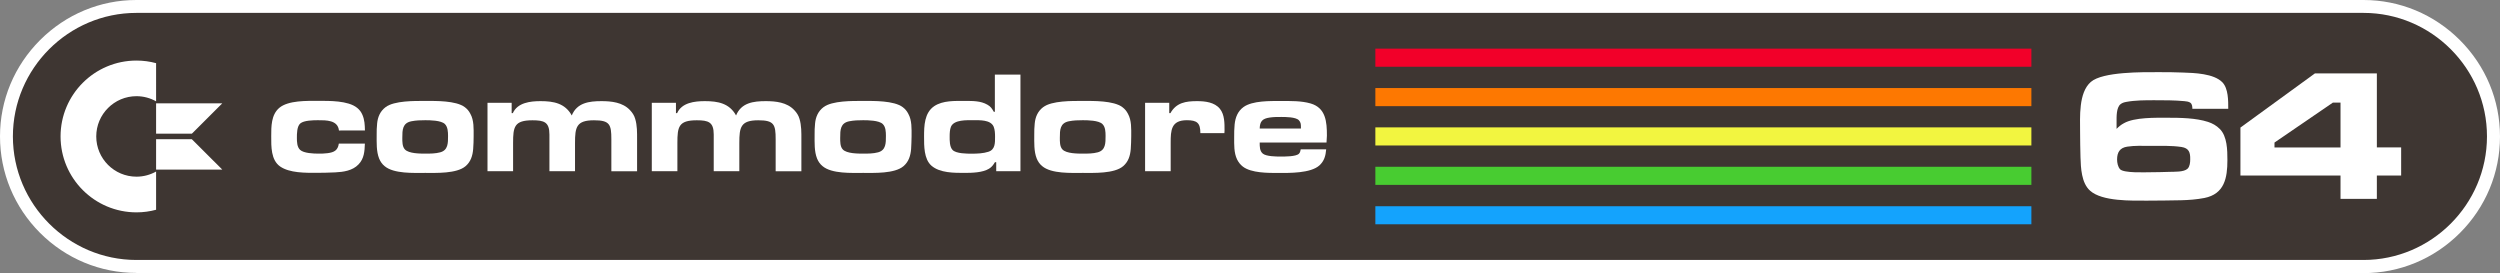 <?xml version="1.0" encoding="utf-8"?>
<!-- Generator: Adobe Illustrator 25.4.1, SVG Export Plug-In . SVG Version: 6.00 Build 0)  -->
<svg version="1.1" id="Layer_1" xmlns="http://www.w3.org/2000/svg" xmlns:xlink="http://www.w3.org/1999/xlink" x="0px" y="0px"
	 viewBox="0 0 3839 419.3" style="enable-background:new 0 0 3839 419.3;" xml:space="preserve">
<rect x="0" y="0" width="3839" height="419.3" fill="#808080" stroke="none"/>
<style type="text/css">
	.st0{fill-rule:evenodd;clip-rule:evenodd;fill:#002684;}
	.st1{fill-rule:evenodd;clip-rule:evenodd;fill:#12506F;}
	.st2{fill-rule:evenodd;clip-rule:evenodd;fill:#247A5B;}
	.st3{fill-rule:evenodd;clip-rule:evenodd;fill:#36A346;}
	.st4{fill-rule:evenodd;clip-rule:evenodd;fill:#48CD31;}
	.st5{fill-rule:evenodd;clip-rule:evenodd;fill:#6AD534;}
	.st6{fill-rule:evenodd;clip-rule:evenodd;fill:#8CDD37;}
	.st7{fill-rule:evenodd;clip-rule:evenodd;fill:#AFE63A;}
	.st8{fill-rule:evenodd;clip-rule:evenodd;fill:#D1EE3D;}
	.st9{fill-rule:evenodd;clip-rule:evenodd;fill:#F3F640;}
	.st10{fill-rule:evenodd;clip-rule:evenodd;fill:#F6D730;}
	.st11{fill-rule:evenodd;clip-rule:evenodd;fill:#F9B721;}
	.st12{fill-rule:evenodd;clip-rule:evenodd;fill:#FB9811;}
	.st13{fill-rule:evenodd;clip-rule:evenodd;fill:#FE7801;}
	.st14{fill-rule:evenodd;clip-rule:evenodd;fill:#FE5C13;}
	.st15{fill-rule:evenodd;clip-rule:evenodd;fill:#FE4125;}
	.st16{fill-rule:evenodd;clip-rule:evenodd;fill:#FE2537;}
	.st17{fill-rule:evenodd;clip-rule:evenodd;fill:#14A4FE;}
	.st18{fill-rule:evenodd;clip-rule:evenodd;fill:#21AECB;}
	.st19{fill-rule:evenodd;clip-rule:evenodd;fill:#2EB998;}
	.st20{fill-rule:evenodd;clip-rule:evenodd;fill:#3BC364;}
	.st21{fill-rule:evenodd;clip-rule:evenodd;fill:#24795B;}
	.st22{fill-rule:evenodd;clip-rule:evenodd;fill:#48CC31;}
	.st23{fill-rule:evenodd;clip-rule:evenodd;fill:#6AD434;}
	.st24{fill-rule:evenodd;clip-rule:evenodd;fill:#8BDC37;}
	.st25{fill-rule:evenodd;clip-rule:evenodd;fill:#AEE53A;}
	.st26{fill-rule:evenodd;clip-rule:evenodd;fill:#D0ED3D;}
	.st27{fill-rule:evenodd;clip-rule:evenodd;fill:#F2F540;}
	.st28{fill-rule:evenodd;clip-rule:evenodd;fill:#F5D630;}
	.st29{fill-rule:evenodd;clip-rule:evenodd;fill:#F8B621;}
	.st30{fill-rule:evenodd;clip-rule:evenodd;fill:#FA9711;}
	.st31{fill-rule:evenodd;clip-rule:evenodd;fill:#FD7801;}
	.st32{fill-rule:evenodd;clip-rule:evenodd;fill:#F9500E;}
	.st33{fill-rule:evenodd;clip-rule:evenodd;fill:#F6281C;}
	.st34{fill-rule:evenodd;clip-rule:evenodd;fill:#F20029;}
	.st35{fill:#002684;}
	.st36{fill:#F20029;}
	.st37{fill:#FFFFFF;}
	.st38{fill-rule:evenodd;clip-rule:evenodd;fill:#14A3FD;}
	.st39{fill-rule:evenodd;clip-rule:evenodd;fill:#3E3632;}
	.st40{fill:#282422;}
	.st41{fill:url(#SVGID_1_);}
	.st42{fill:url(#SVGID_00000127737005223342522760000011925498673273054884_);}
	.st43{fill:url(#SVGID_00000098934743502119238730000012224280100872861056_);}
	.st44{fill:url(#SVGID_00000066480204329805849190000017572605763774846894_);}
	.st45{fill:url(#SVGID_00000001647361281678394970000003860033614847742365_);}
	.st46{fill:url(#SVGID_00000085964349835682507920000015154365222440213161_);}
	.st47{fill:url(#SVGID_00000116958442906825108810000001442605141038619320_);}
	.st48{fill:url(#SVGID_00000165920741125737556740000012851135656884320140_);}
	.st49{fill:url(#SVGID_00000085961868464131743460000010240711098152167357_);}
	.st50{fill:url(#SVGID_00000105399549921383800780000010523427874288058032_);}
	.st51{fill:url(#SVGID_00000100345587915909770740000006837640245124176000_);}
	.st52{fill:url(#SVGID_00000182519841433925818360000002079012465982089124_);}
	.st53{fill:url(#SVGID_00000142879969305864983700000018146805464237380796_);}
	.st54{fill:url(#SVGID_00000011740649512340161950000005854705258689004186_);}
	.st55{fill:url(#SVGID_00000120528529588127138230000016756837884102565011_);}
	.st56{fill:url(#SVGID_00000053503189471386802590000007460264699596681103_);}
	.st57{fill:url(#SVGID_00000119823390952909885650000009531536712378954388_);}
	.st58{fill:url(#SVGID_00000028289818221064490840000004906408532996943543_);}
	.st59{fill:url(#SVGID_00000075162699701928805390000007141455552772745646_);}
	.st60{fill:url(#SVGID_00000057136836339451773730000013773228961283194046_);}
	.st61{fill:url(#SVGID_00000029754887684647123870000011395421310094086058_);}
	.st62{fill:url(#SVGID_00000039131680917204771080000000506102478878116992_);}
	.st63{fill:url(#SVGID_00000031199227805452972020000007981669284273222793_);}
	.st64{fill:url(#SVGID_00000037686519731386081010000006029017322793273256_);}
	.st65{fill:url(#SVGID_00000080202299192786597250000009277389536739305630_);}
	.st66{fill:url(#SVGID_00000181051141088636088520000003500772168800582789_);}
	.st67{fill:url(#SVGID_00000017485983517406125220000014915368754043135924_);}
	.st68{fill:url(#SVGID_00000105387941639772633580000007312998819642782607_);}
	.st69{fill:url(#SVGID_00000129903247931632421490000015556727047197651073_);}
	.st70{fill-rule:evenodd;clip-rule:evenodd;fill:#FFFFFF;}
	.st71{fill:url(#SVGID_00000183962398156062923940000003304520783317178546_);}
	.st72{fill:url(#SVGID_00000125575465985920241070000012905810581209009076_);}
	.st73{fill:url(#SVGID_00000062159759637662410690000015585252502284856210_);}
	.st74{fill:url(#SVGID_00000084493630454425927770000001972509202694865331_);}
	.st75{fill:url(#SVGID_00000138539440387719506700000008128344798064557756_);}
	.st76{fill:url(#SVGID_00000042714706739241410950000006946251822785155987_);}
	.st77{fill:url(#SVGID_00000089550467690090007910000013615748386679843721_);}
	.st78{fill:url(#SVGID_00000065776578112691955800000012686486650688431749_);}
	.st79{fill:url(#SVGID_00000001663350460690204410000014206434733119363468_);}
	.st80{fill:url(#SVGID_00000055685431451615783750000012997613963335057573_);}
	.st81{fill:url(#SVGID_00000042725274216414976030000010737441475281969829_);}
	.st82{fill:url(#SVGID_00000166651294897309175880000010245411849074400905_);}
	.st83{fill:url(#SVGID_00000012455167417158753510000011843417298951632566_);}
	.st84{fill:url(#SVGID_00000075121718334887473790000006453474939068896447_);}
	.st85{fill:url(#SVGID_00000076562480893549901770000007848404034435013528_);}
	.st86{fill:url(#SVGID_00000141446007260431038460000007934754359301968780_);}
	.st87{fill:url(#SVGID_00000075127013567848595210000015034367945788827528_);}
	.st88{fill:url(#SVGID_00000089563025540846089400000004616096112384170933_);}
	.st89{fill:url(#SVGID_00000018933864218290485810000008730571956765806987_);}
	.st90{fill:url(#SVGID_00000036938448096804248150000005436714670767703975_);}
	.st91{fill:url(#SVGID_00000139293937725196752280000005620921549454951298_);}
	.st92{fill:url(#SVGID_00000049205282659415553950000010731991828342327735_);}
	.st93{fill:url(#SVGID_00000142860793866053103790000003969108946224179077_);}
	.st94{fill:url(#SVGID_00000087411159794845059880000013815903530115104430_);}
	.st95{fill:url(#SVGID_00000054237847406041611020000002875122992038979006_);}
	.st96{fill:url(#SVGID_00000055680553654541302650000008913593881376579227_);}
	.st97{fill:url(#SVGID_00000174563650205090253280000002855111372900252350_);}
	.st98{fill:url(#SVGID_00000013910597298487269940000000299377669296459183_);}
	.st99{fill:url(#SVGID_00000017505330149345976500000007010343409362897322_);}
	.st100{fill:#0F2166;}
	.st101{fill:#FD2537;}
</style>
<g>
	<g>
		<path class="st70" d="M209.5,419.1c-55.8,0-108.4-21.9-148.1-61.6C21.9,317.9,0,265.3,0,209.5S21.9,101.2,61.6,61.5
			C101.3,21.9,153.8,0,209.5,0h3419.8c55.8,0,108.4,21.9,148.1,61.6s61.6,92.3,61.6,148.1s-21.9,108.4-61.6,148.1
			c-39.7,39.7-92.3,61.6-148.1,61.6H209.5V419.1z"/>
		<path class="st39" d="M3629.4,19.8H341.3H209.5c-104.4,0-189.7,85.4-189.7,189.7s85.4,189.7,189.7,189.7h3419.8
			c104.4,0,189.7-85.4,189.7-189.7C3819.1,105.2,3733.7,19.8,3629.4,19.8z"/>
		<g>
			<polygon id="polygon7_00000140727846665633545110000003082987429377670052_" class="st34" points="2112,74.7 2112,74.7 
				3119.4,74.7 3119.4,102.5 2112,102.5 			"/>
			<polygon class="st31" points="2112,135.2 2112,135.2 3119.4,135.2 3119.4,163 2112,163 			"/>
			<polygon class="st27" points="2112,195.6 2112,195.6 3119.4,195.6 3119.4,223.4 2112,223.4 			"/>
			<polygon class="st22" points="2112,256.1 2112,256.1 3119.4,256.1 3119.4,283.9 2112,283.9 			"/>
			<polygon id="polygon15_00000129205746528831123080000013434840055650090906_" class="st38" points="2112,316.7 2112,316.7 
				3119.4,316.7 3119.4,344.4 2112,344.4 			"/>
		</g>
		<g>
			<path class="st37" d="M520.5,200.4c-1.8-16.2-19.8-15.8-32.4-15.8c-6.9,0-21.3,0.2-26.9,4.9c-5.3,4.4-5.3,16-5.3,22.2
				c0,6,0.2,14,4.9,18.4c5.6,5.3,20.9,5.8,28,5.8c4.9,0,9.6,0,14.4-0.7c9.8-1.3,15.6-4.2,17.1-14.7h40c-0.4,11.8-1.1,23.1-9.8,32
				c-9.1,9.6-23.1,11.6-35.8,12.2c-9.6,0.4-18.9,0.7-28.4,0.7c-17.1,0-41.6,0.4-56.2-9.8c-14.2-10-13.6-30.9-13.6-46.2
				c0-15.1-0.2-33.1,12.4-43.8c13.8-11.6,42.5-10.7,59.3-10.7s46.2-0.7,60.2,10.7c3.8,3.1,6.2,6.2,8.2,10.9
				c3.3,7.8,3.6,15.3,3.8,23.8L520.5,200.4L520.5,200.4z"/>
			<path class="st37" d="M726.6,228.9c-0.9,10.2-3.6,19.3-11.6,26.2c-13.6,11.8-45.6,10.4-62.2,10.4c-17.3,0-48,1.6-62.2-10.4
				c-4-3.3-6.4-6.9-8.4-11.6c-4.4-10.9-3.8-24.7-3.8-36.2c0-5.8,0-11.8,0.7-17.6c0.9-10,4.7-18.9,12.9-25.1
				c13.3-10.2,45.1-9.6,60.9-9.6c16,0,47.3-0.7,60.9,9.6c3.8,2.9,6.2,5.8,8.4,10c5.8,10.2,5.1,23.3,5.1,34.7
				C727.3,215.8,727.1,222.4,726.6,228.9z M683.1,190.4c-5.8-5.6-22.7-5.8-30-5.8c-7.1,0-14.4,0.2-21.3,1.6
				c-13.8,2.7-14,13.3-14,25.3c0,5.8-0.2,13.6,4,18c6,6.4,23.3,6.4,31.3,6.4c7.6,0,15.6,0,22.9-2c12.2-3.3,12-14.4,12-25.3
				C688,202.7,687.7,194.9,683.1,190.4z"/>
			<path class="st37" d="M938.8,262.9v-49.1c0-22.7-2.4-29.1-26.7-29.1c-27.1,0-29.1,10.7-29.1,34.9v43.3h-39.3v-49.1v-7.3
				c0-19.1-8.2-21.8-26-21.8c-28,0-29.8,10-29.8,34.9v43.3h-39.3V157.9h37.1v15.8h1.8c7.3-16.2,26.9-18.4,42.7-18.4
				c20,0,37.6,3.3,47.8,22c8-19.6,26.7-22,45.6-22c15.3,0,32.4,1.8,43.6,13.6c3.8,4,6.7,8.2,8.2,13.6c3.1,10.2,2.9,21.1,2.9,31.6
				v48.9H938.8z"/>
			<path class="st37" d="M1191.1,262.9v-49.1c0-22.7-2.4-29.1-26.7-29.1c-27.1,0-29.1,10.7-29.1,34.9v43.3H1096v-49.1v-7.3
				c0-19.1-8.2-21.8-26-21.8c-28,0-29.8,10-29.8,34.9v43.3h-39.3V157.9h37.1v15.8h1.8c7.3-16.2,26.9-18.4,42.7-18.4
				c20,0,37.6,3.3,47.8,22c8-19.6,26.7-22,45.6-22c15.3,0,32.4,1.8,43.6,13.6c3.8,4,6.7,8.2,8.2,13.6c3.1,10.2,2.9,21.1,2.9,31.6
				v48.9H1191.1z"/>
			<path class="st37" d="M1399.1,228.9c-0.9,10.2-3.6,19.3-11.6,26.2c-13.6,11.8-45.6,10.4-62.2,10.4c-17.3,0-48,1.6-62.2-10.4
				c-4-3.3-6.4-6.9-8.4-11.6c-4.4-10.9-3.8-24.7-3.8-36.2c0-5.8,0-11.8,0.7-17.6c0.9-10,4.7-18.9,12.9-25.1
				c13.3-10.2,45.1-9.6,60.9-9.6c16,0,47.3-0.7,60.9,9.6c3.8,2.9,6.2,5.8,8.4,10c5.8,10.2,5.1,23.3,5.1,34.7
				C1399.7,215.8,1399.5,222.4,1399.1,228.9z M1355.5,190.4c-5.8-5.6-22.7-5.8-30-5.8c-7.1,0-14.4,0.2-21.3,1.6
				c-13.8,2.7-14,13.3-14,25.3c0,5.8-0.2,13.6,4,18c6,6.4,23.3,6.4,31.3,6.4c7.6,0,15.6,0,22.9-2c12.2-3.3,12-14.4,12-25.3
				C1360.4,202.7,1360.2,194.9,1355.5,190.4z"/>
			<path class="st37" d="M1529.8,262.9v-13.8h-2c-2.7,4.4-4.7,7.3-9.1,10c-9.8,6-26.2,6.4-37.3,6.4c-16.2,0-38.2,0.2-51.1-11.1
				c-11.6-10.2-11.3-30.4-11.3-44.7c0-16.4,0.4-36.4,15.6-46.7c13.3-8.9,32-8,47.3-8c11.6,0,24.2-0.2,34.4,5.8
				c5.1,2.9,6.9,5.8,9.8,10.9h1.6v-57.1h39.3v148.3H1529.8z M1525.8,194.4c-4.7-10.7-21.6-9.8-31.1-9.8c-9.8,0-29.6-1.1-34.4,10
				c-1.8,4.4-2,10.2-2,14.9c0,6.2-0.2,15.8,4.4,20.7c5.3,5.8,22.4,5.8,29.6,5.8c8,0,17.8-0.4,25.3-2.9c10.7-3.3,10.4-13.6,10.4-23.1
				C1528,205.1,1527.8,199.1,1525.8,194.4z"/>
			<path class="st37" d="M1736.4,228.9c-0.9,10.2-3.6,19.3-11.6,26.2c-13.6,11.8-45.6,10.4-62.2,10.4c-17.3,0-48,1.6-62.2-10.4
				c-4-3.3-6.4-6.9-8.4-11.6c-4.4-10.9-3.8-24.7-3.8-36.2c0-5.8,0-11.8,0.7-17.6c0.9-10,4.7-18.9,12.9-25.1
				c13.3-10.2,45.1-9.6,60.9-9.6c16,0,47.3-0.7,60.9,9.6c3.8,2.9,6.2,5.8,8.4,10c5.8,10.2,5.1,23.3,5.1,34.7
				C1737.1,215.8,1736.8,222.4,1736.4,228.9z M1692.8,190.4c-5.8-5.6-22.7-5.8-30-5.8c-7.1,0-14.4,0.2-21.3,1.6
				c-13.8,2.7-14,13.3-14,25.3c0,5.8-0.2,13.6,4,18c6,6.4,23.3,6.4,31.3,6.4c7.6,0,15.6,0,22.9-2c12.2-3.3,12-14.4,12-25.3
				C1697.7,202.7,1697.5,194.9,1692.8,190.4z"/>
			<path class="st37" d="M1880.2,204.4h-36.9c0-15.6-5.1-19.8-20.7-19.8c-24.2,0-24.9,15.3-24.9,34.7v43.6h-39.3V157.9h37.1v15.8
				h1.8c9.1-16.2,23.8-18.4,40.9-18.4c12.2,0,26.9,1.6,35.1,11.8c7.3,9.1,7.1,22.2,7.1,33.3C1880.4,201.6,1880.2,203.1,1880.2,204.4
				z"/>
			<path class="st37" d="M2037,218.9h-102.6c0,6-0.2,12.9,4.9,17.1c5.3,4.2,20.2,4.4,26.7,4.4c6.4,0,24.4,0.2,28.7-4.4
				c1.8-1.8,2.2-4.2,2.7-6.7h39.1c-0.9,10-2.9,17.8-10.4,24.7c-13.6,12.2-46,11.6-63.1,11.6c-15.6,0-41.6,0.2-54.5-9.8
				c-4-3.1-6.7-6.7-8.9-11.1c-4.9-10.2-4.4-22.9-4.4-33.8c0-6.7,0-13.3,0.7-19.8c1.1-10.7,4.7-20.2,13.6-26.7
				c13.8-10,41.3-9.3,57.6-9.3c14.9,0,31.1-0.4,45.6,3.8c23.3,6.9,24.9,28.2,24.9,49.3C2037.3,211.8,2037.3,215.3,2037,218.9z
				 M1997.7,194.9c0-4-0.2-7.1-3.1-10.2c-4.7-5.1-20.7-5.1-27.1-5.1c-6,0-12,0-17.8,0.9c-11.1,1.6-15.1,5.8-15.3,16.9h63.3V194.9z"
				/>
		</g>
		<g>
			<path class="st37" d="M3366.6,166.9c0-2.9-0.3-6.9-2.9-9c-2.6-2-6.6-2.3-9.5-2.6c-15-1.4-30.6-1.4-45.9-1.4
				c-14.2,0-29.5,0-43.3,2.6c-3.2,0.6-6.1,1.4-8.7,3.5c-6.6,5.2-6.1,19.7-6.1,27.2v7.5v3.2c3.5-3.5,6.9-6.4,11.3-8.7
				c16.2-9.2,48.5-8.4,66.8-8.4c19.7,0,43.6,0.3,62.4,6.4c6.9,2.3,12.7,5.5,17.9,10.7c11.6,11.3,11.8,32.9,11.8,48
				c0,27.5-4.6,52-35.3,58.1c-11.8,2.3-24,3.2-35.8,3.5c-17.3,0.3-34.4,0.6-51.7,0.6c-24.3,0-69.6,1.4-88.1-15.3
				c-13.3-11.8-14.2-35-14.7-51.4c-0.3-12.7-0.6-25.7-0.6-38.4c0-23.1-2.6-60.7,16.5-77.2c18.2-15.9,80.3-15,103.2-15
				c12.7,0,25.4,0,38.1,0.6c17.6,0.6,47.4,1.4,60.7,15c9.2,9.5,9,28.3,9,40.7h-55.1V166.9z M3349.9,225.7
				c-15.6-2.3-32.4-1.7-48.3-1.7c-11.6,0-23.4-0.6-35,1.2c-11.3,1.7-15.6,8.7-15.6,19.7c0,4.9,1.2,11.3,4.6,15
				c5.8,6.1,38.4,4.6,45.9,4.6c10.1,0,19.9-0.3,30.1-0.6c7.2-0.3,22,0.6,27.7-4.9c3.5-3.5,4-9.8,4-14.4
				C3363.5,233.8,3361.2,227.5,3349.9,225.7z"/>
			<path class="st37" d="M3649.9,269.6v35.8h-55.8v-35.8h-153.7v-73.7l114.4-83.2h95.1v113.6h37.3v43.3H3649.9z M3594.1,157.6h-11.8
				l-89.6,61.3v7.5h101.4L3594.1,157.6L3594.1,157.6z"/>
		</g>
		<g>
			<path class="st37" d="M147.8,209.5c0-34.1,27.7-61.8,61.8-61.8c10.9,0,21.2,2.9,30.1,7.9V97c-9.6-2.6-19.7-4-30.1-4
				C145.2,93,93,145.2,93,209.5s52.2,116.6,116.6,116.6c10.4,0,20.5-1.4,30.1-4v-58.7c-8.9,5-19.2,7.9-30.1,7.9
				C175.4,271.3,147.8,243.6,147.8,209.5z"/>
			<polygon class="st37" points="239.7,205.3 294.6,205.3 341.3,158.7 239.7,158.7 			"/>
			<polygon class="st37" points="239.7,213.8 239.7,260.4 341.3,260.4 294.6,213.8 			"/>
		</g>
	</g>
</g>
</svg>
